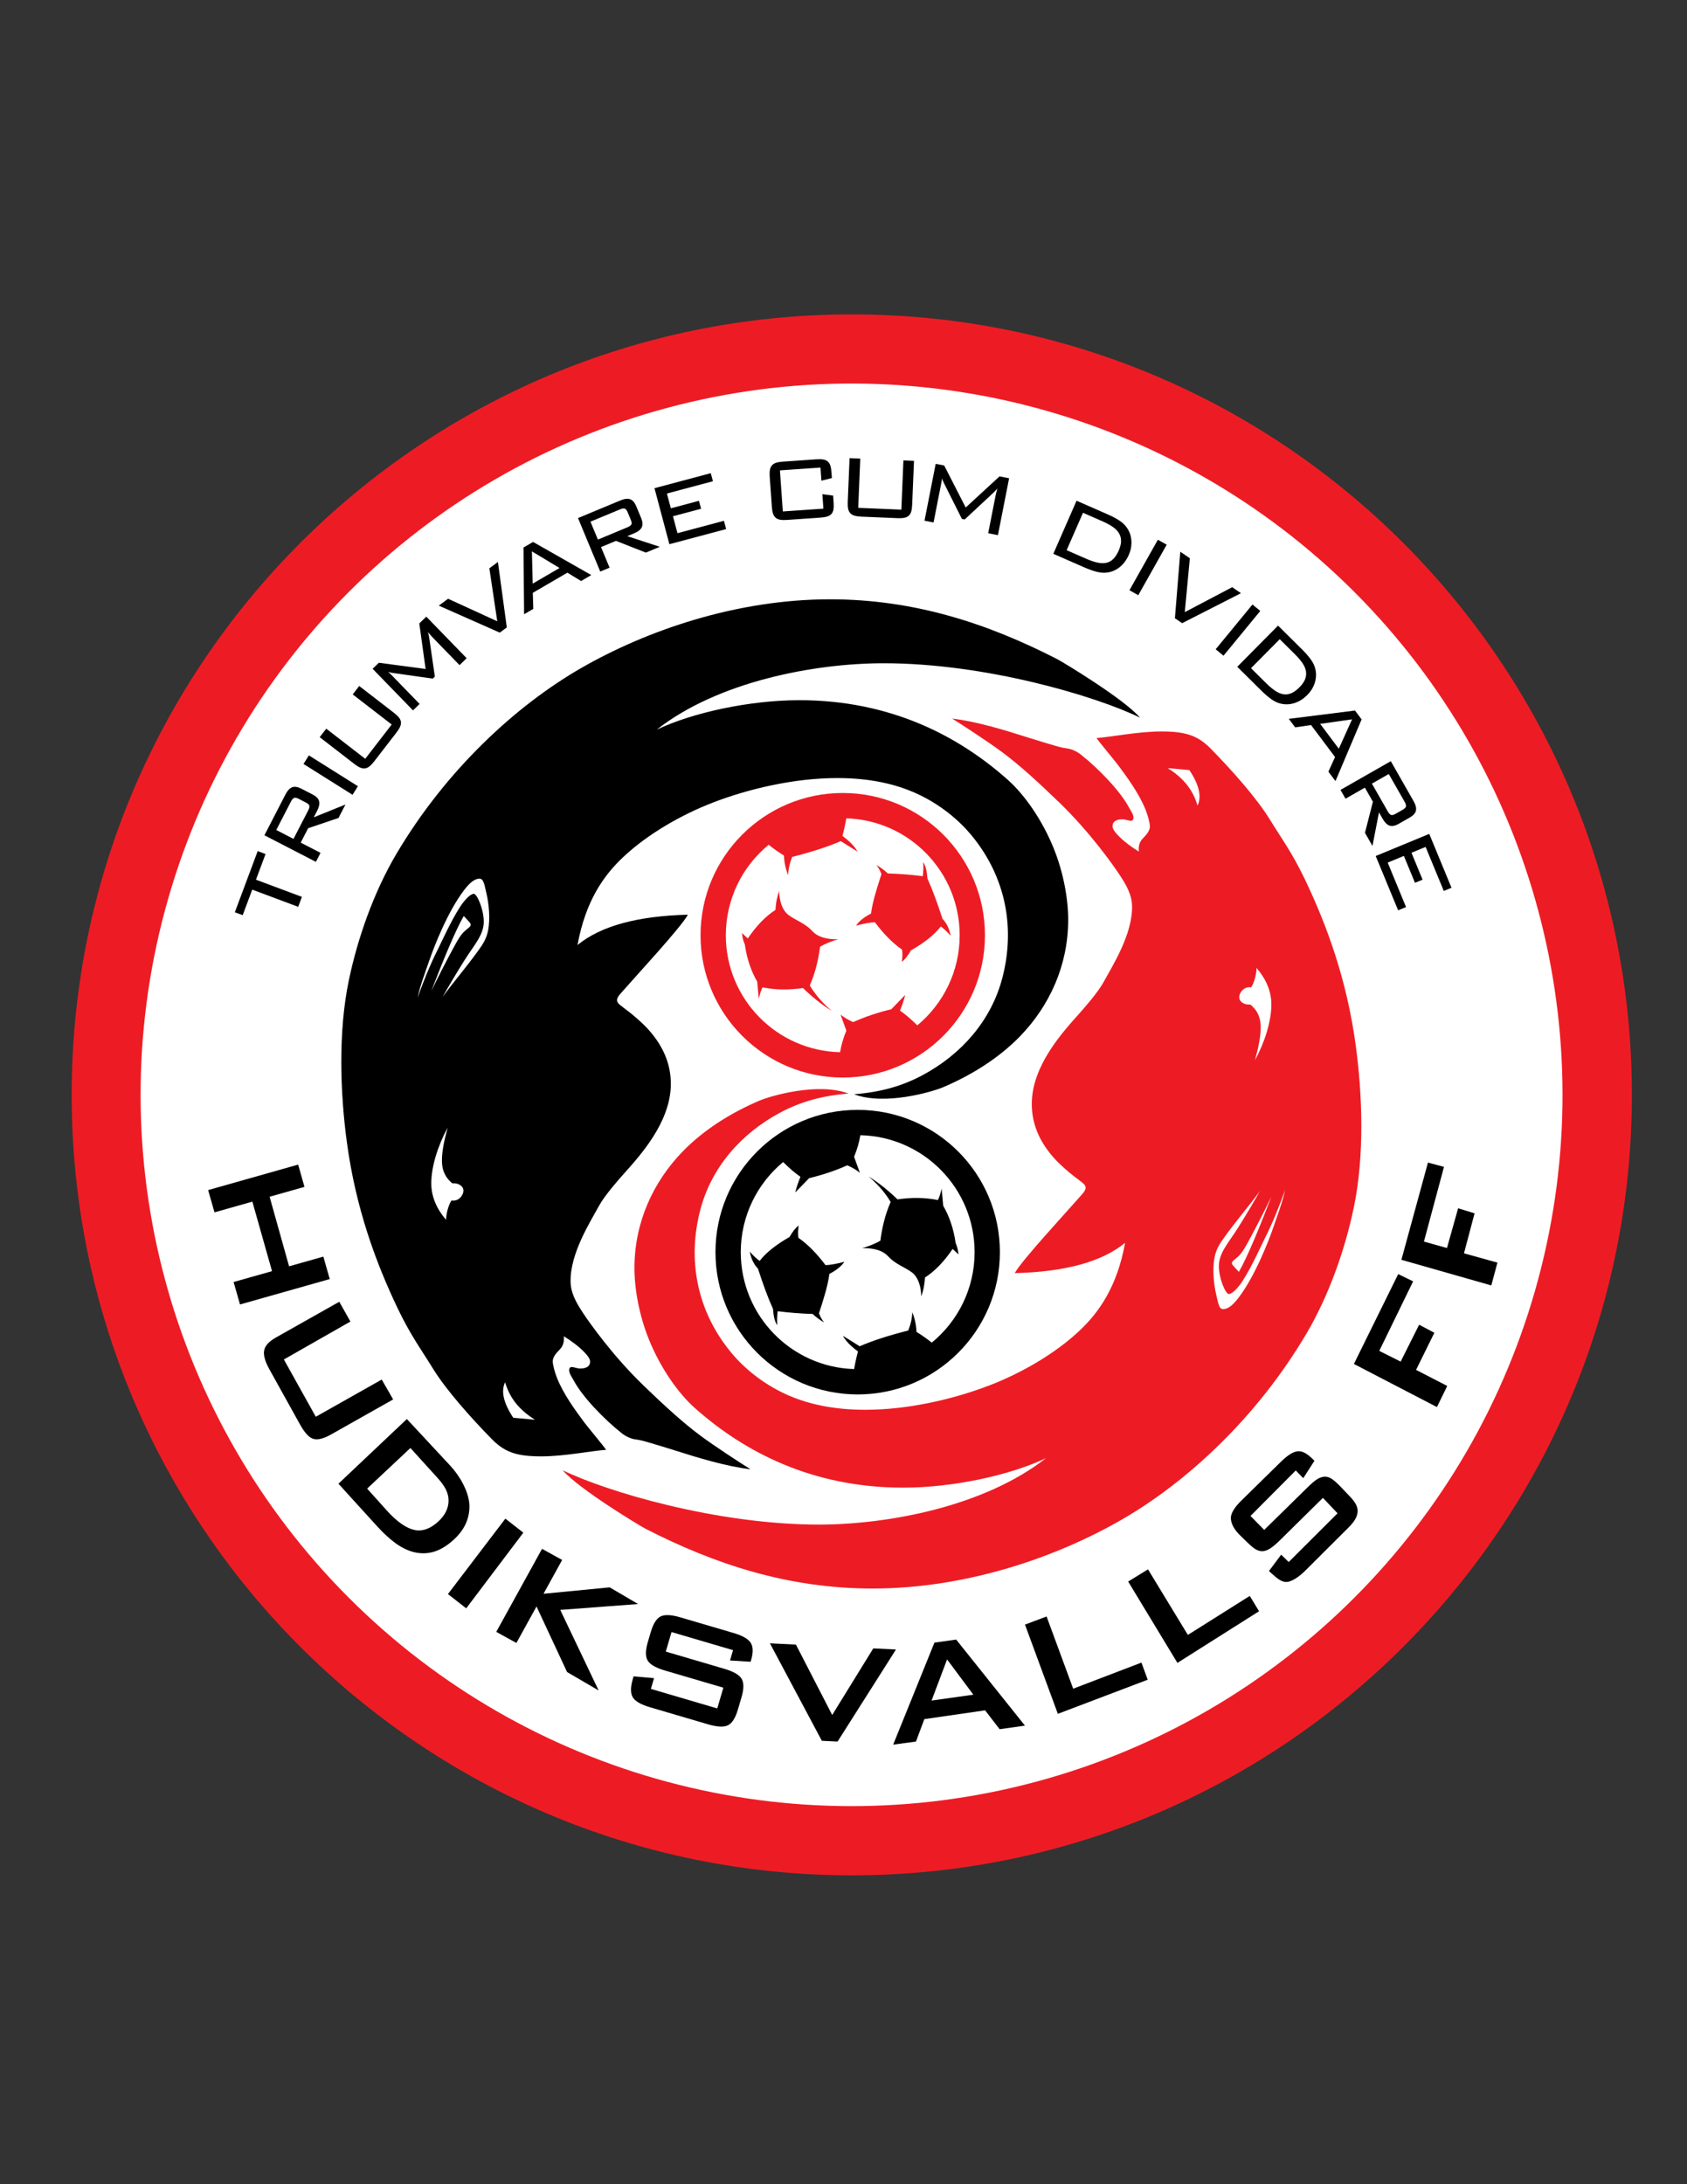 <?xml version="1.0" encoding="iso-8859-1"?>
<!-- Generator: Adobe Illustrator 24.0.1, SVG Export Plug-In . SVG Version: 6.00 Build 0)  -->
<svg version="1.1" id="Layer_1" xmlns="http://www.w3.org/2000/svg" xmlns:xlink="http://www.w3.org/1999/xlink" x="0px" y="0px"
	 viewBox="0 0 612 792" style="enable-background:new 0 0 612 792;" xml:space="preserve">
<rect x="0" y="0" width="612" height="792" fill="#333333" stroke="none"/>
<path style="fill:#ED1C24;" d="M309,114c78.133,0,148.884,31.683,200.101,82.9C560.316,248.117,592,318.866,592,397
	s-31.684,148.884-82.899,200.102C457.884,648.317,387.133,680,309,680c-78.134,0-148.884-31.683-200.1-82.898
	C57.683,545.884,26,475.134,26,397s31.683-148.883,82.9-200.1C160.116,145.683,230.866,114,309,114z"/>
<ellipse transform="matrix(0.707 -0.707 0.707 0.707 -190.218 334.775)" style="fill:#FFFFFF;" cx="309" cy="397" rx="257.952" ry="257.952"/>
<path style="fill:#ED1C24;" d="M305.728,287.54c14.243,0,27.14,5.776,36.476,15.113c9.338,9.336,15.114,22.234,15.114,36.478
	c0,14.244-5.776,27.142-15.114,36.478c-9.336,9.337-22.233,15.113-36.476,15.113c-14.244,0-27.142-5.776-36.479-15.113
	c-9.336-9.336-15.112-22.234-15.112-36.478c0-14.244,5.775-27.141,15.112-36.478C278.586,293.316,291.484,287.54,305.728,287.54z"/>
<path style="fill:#FFFFFF;" d="M319.772,316.962c-0.438-1.186-1.058-2.294-1.855-3.326c1.59,0.936,2.974,1.961,4.153,3.076
	c4.254,0.136,8.486,0.456,12.69,1c0.215-1.692,0.271-3.383,0.153-5.076c0.905,1.244,1.352,3.343,1.539,5.922
	c1.819,3.987,3.64,8.994,5.46,14.613c1.556,1.607,2.508,3.678,2.961,6.134c-1.148-1.285-2.325-2.467-3.576-3.366
	c-2.209,2.897-5.779,5.794-10.844,8.691c-1.103,1.919-2.204,3.355-3.307,4.153c0.272-1.759,0.314-3.263,0.076-4.46
	c-3.584-2.483-6.821-5.909-9.844-9.921c-1.903,0.087-4.249,0.553-6.845,1.231c1.191-1.68,3.012-3.141,5.46-4.384
	C316.543,327.04,318.007,322.343,319.772,316.962L319.772,316.962z M287.386,310.718c-0.906,2.263-1.419,4.48-1.458,6.64
	c-0.888-2.129-1.413-4.5-1.536-7.139c-1.993-1.216-3.823-2.526-5.536-3.903c-9.488,7.779-15.543,19.591-15.543,32.815
	c0,23.097,18.472,41.888,41.445,42.404c0.449-2.61,1.182-5.22,2.281-7.83l-2.112-5.796c1.29,1.02,2.721,1.898,4.571,2.714
	c4.185-1.889,8.802-3.446,13.854-4.671l5.027-5.182c-0.428,1.788-1.066,3.689-1.88,5.681c2.092,1.44,4.184,3.276,6.275,5.351
	c9.387-7.781,15.368-19.528,15.368-32.671c0-22.991-18.304-41.716-41.131-42.396c-0.314,1.958-0.778,4.086-1.393,6.382
	c2.799,2.075,4.586,3.963,5.45,5.681l-6.064-3.8C300.493,306.982,294.6,308.887,287.386,310.718L287.386,310.718z M282.694,323.096
	c-0.038,2.785,0.8,6.836,3.46,8.768c2.699,1.958,5.866,2.882,8.461,5.691c2.079,2.25,5.277,3.113,9.439,3.017
	c-2.442,0.741-4.67,1.617-6.552,2.714c-0.63,4.678-1.665,9.355-3.733,14.034c1.501,2.532,3.914,5.785,7.978,9.249
	c-3.74-2.326-7.408-5.325-10.46-8.307c-4.838,0.721-9.82,0.763-14.659-0.249c-0.566,1.077-0.971,2.572-1.356,4.115l-0.576-6.191
	c-2.086-3.571-3.768-8.18-4.485-13.451c-0.621-1.402-0.874-2.596-1.052-4.161l2.124,1.961c3.14-4.613,6.48-8.077,10.027-10.344
	C281.486,327.012,282.007,324.801,282.694,323.096z"/>
<path d="M154.733,223.688l-0.086-0.088l-0.089,0.086l-2.403,2.335l-0.045,0.044l0.008,0.062l2.283,16.455l-16.9-2.255l-0.06-0.008
	l-0.042,0.042l-2.13,2.069l-0.089,0.086l0.087,0.089l14.473,14.892l0.086,0.089l0.088-0.086l2.222-2.159l0.088-0.085l-0.086-0.089
	l-9.761-10.044c-0.144-0.147-0.296-0.301-0.455-0.46c-0.158-0.158-0.33-0.328-0.516-0.509c-0.183-0.177-0.381-0.359-0.594-0.543
	l0.041,0.016c0.275,0.101,0.532,0.175,0.77,0.223c0.232,0.046,0.453,0.087,0.663,0.124c0.208,0.036,0.405,0.068,0.592,0.096
	l14.063,1.991l0.059,0.009l0.043-0.042l0.67-0.65l0.045-0.045l-0.009-0.061l-2.057-14.108c-0.029-0.277-0.095-0.628-0.201-1.054
	c-0.067-0.276-0.152-0.582-0.252-0.918l0.299,0.353c0.223,0.262,0.413,0.482,0.566,0.659c0.174,0.2,0.321,0.367,0.441,0.5
	c0.124,0.137,0.23,0.251,0.318,0.343l9.761,10.043l0.085,0.089l0.089-0.086l2.404-2.335l0.088-0.086l-0.086-0.089L154.733,223.688z"
	/>
<path d="M501.592,296.91c0.38,0.667,0.778,1.206,1.193,1.616c0.421,0.415,0.86,0.699,1.316,0.852
	c0.461,0.153,0.969,0.176,1.523,0.065c0.548-0.108,1.142-0.346,1.782-0.712l4.02-2.294c0.64-0.365,1.148-0.756,1.519-1.173
	c0.379-0.421,0.617-0.87,0.72-1.344c0.101-0.471,0.079-0.994-0.065-1.567c-0.141-0.565-0.401-1.182-0.782-1.849l-8.212-14.388
	l-0.061-0.107l-0.107,0.061l-18.036,10.293l-0.108,0.062l0.063,0.107l1.697,2.974l0.061,0.108l0.107-0.062l6.919-3.948l2.914,5.106
	l-2.869,11.225l-0.012,0.048l0.025,0.044l2.526,4.427l0.165,0.29l0.064-0.328l2.304-11.844L501.592,296.91z M497.696,284.145
	l6.112-3.488l5.78,10.13c0.185,0.325,0.317,0.623,0.393,0.893c0.073,0.263,0.095,0.499,0.064,0.708c-0.029,0.2-0.137,0.4-0.322,0.6
	c-0.195,0.21-0.474,0.418-0.835,0.625l-2.621,1.496c-0.734,0.418-1.287,0.547-1.66,0.385v0c-0.189-0.082-0.378-0.223-0.564-0.422
	c-0.191-0.204-0.38-0.469-0.566-0.795L497.696,284.145z"/>
<polygon points="180.659,203.99 180.631,203.784 180.464,203.907 177.588,206.027 177.528,206.072 177.538,206.146 180.398,225.287 
	162.622,217.141 162.556,217.11 162.497,217.153 159.351,219.473 159.18,219.6 159.374,219.686 181.239,229.367 181.305,229.396 
	181.362,229.353 183.798,227.557 183.857,227.514 183.848,227.441 "/>
<path d="M193.444,196.544l-0.062-0.035l-0.061,0.036l-3.342,1.947l-0.062,0.036v0.072l0.209,23.911l0.003,0.213l0.183-0.107
	l3.087-1.799l0.064-0.037l-0.002-0.074l-0.173-5.74l12.549-7.31l4.907,2.982l0.063,0.038l0.063-0.036l3.451-2.01l0.186-0.109
	l-0.187-0.106L193.444,196.544z M193.251,211.628l-0.288-11.688l10.025,6.017L193.251,211.628z"/>
<polygon points="112.156,273.972 112.052,273.906 111.986,274.011 110.164,276.91 110.098,277.015 110.202,277.081 127.785,288.131 
	127.891,288.196 127.956,288.092 129.779,285.192 129.845,285.087 129.74,285.022 "/>
<path d="M145.223,260.985c-0.119-0.273-0.283-0.541-0.491-0.803c-0.206-0.258-0.458-0.527-0.753-0.806
	c-0.294-0.277-0.635-0.565-1.021-0.863l-12.548-9.694l-0.099-0.075l-0.076,0.098l-2.204,2.854l-0.076,0.098l0.098,0.075
	l14.044,10.848l-9.6,12.428l-14.045-10.848l-0.097-0.075l-0.076,0.098l-2.23,2.887l-0.076,0.098l0.098,0.075l12.55,9.694
	c0.385,0.298,0.751,0.552,1.096,0.765v0c0.347,0.213,0.675,0.384,0.982,0.513c0.312,0.13,0.615,0.216,0.911,0.26
	c0.296,0.043,0.586,0.043,0.869-0.001c0.283-0.043,0.561-0.132,0.835-0.264c0.272-0.132,0.541-0.307,0.806-0.525
	c0.262-0.216,0.535-0.477,0.817-0.783c0.283-0.305,0.576-0.654,0.881-1.049l7.936-10.274c0.305-0.393,0.569-0.767,0.793-1.117
	c0.225-0.353,0.409-0.682,0.551-0.989c0.145-0.312,0.246-0.616,0.304-0.912c0.059-0.299,0.073-0.59,0.045-0.875
	C145.417,261.54,145.343,261.26,145.223,260.985z"/>
<polygon points="526.518,321.797 518.542,302.488 518.493,302.374 518.38,302.42 499.185,310.349 499.071,310.397 499.119,310.511 
	507.158,329.975 507.207,330.09 507.319,330.043 509.961,328.952 510.075,328.904 510.028,328.79 503.416,312.781 509.287,310.355 
	513.269,319.992 513.315,320.107 513.43,320.06 515.959,319.016 516.073,318.968 516.026,318.854 512.045,309.216 517.173,307.098 
	523.723,322.951 523.769,323.066 523.884,323.019 526.449,321.959 526.565,321.911 "/>
<polygon points="92.854,318.98 96.289,309.793 96.332,309.677 96.217,309.634 93.602,308.655 93.486,308.612 93.442,308.728 
	85.238,330.671 85.195,330.787 85.311,330.83 87.926,331.808 88.042,331.851 88.085,331.735 91.506,322.587 108.058,328.775 
	108.172,328.819 108.216,328.703 109.478,325.327 109.521,325.211 109.406,325.169 "/>
<path d="M227.568,194.411l2.487-1.034c0.709-0.295,1.293-0.622,1.752-0.983c0.464-0.366,0.8-0.766,1.009-1.201
	c0.211-0.438,0.295-0.939,0.255-1.503c-0.04-0.557-0.202-1.176-0.485-1.857l-1.777-4.273c-0.284-0.682-0.609-1.233-0.974-1.653
	c-0.372-0.427-0.787-0.72-1.246-0.88c-0.455-0.159-0.975-0.203-1.562-0.131c-0.579,0.07-1.224,0.253-1.933,0.548l-15.296,6.36
	l-0.115,0.048l0.048,0.114l7.972,19.176l0.048,0.115l0.114-0.047l3.163-1.315l0.114-0.048l-0.047-0.114l-3.058-7.356l5.429-2.257
	l10.781,4.241l0.046,0.018l0.046-0.019l4.706-1.956l0.309-0.128l-0.318-0.105L227.568,194.411z M216.905,195.657l-2.702-6.498
	l10.77-4.478c0.346-0.144,0.658-0.237,0.936-0.278c0.27-0.041,0.507-0.033,0.709,0.023c0.194,0.055,0.381,0.186,0.556,0.396
	c0.184,0.219,0.356,0.521,0.516,0.906l1.159,2.787c0.165,0.397,0.261,0.741,0.288,1.028c0.025,0.274-0.012,0.496-0.113,0.666
	c-0.105,0.178-0.268,0.347-0.489,0.507c-0.227,0.165-0.514,0.32-0.859,0.463L216.905,195.657z"/>
<path d="M113.827,296.362l1.235-2.393c0.352-0.683,0.587-1.31,0.705-1.881c0.12-0.579,0.119-1.102-0.002-1.568
	c-0.121-0.469-0.38-0.908-0.774-1.313c-0.39-0.4-0.913-0.769-1.567-1.108l-4.113-2.122c-0.655-0.338-1.259-0.55-1.811-0.636
	c-0.56-0.087-1.066-0.044-1.519,0.128c-0.45,0.172-0.878,0.475-1.28,0.908c-0.396,0.427-0.773,0.982-1.124,1.664l-7.599,14.721
	l-0.057,0.11l0.11,0.057l18.454,9.525l0.109,0.057l0.057-0.109l1.57-3.044l0.057-0.11l-0.109-0.057l-7.079-3.654l2.697-5.224
	l10.977-3.706l0.047-0.016l0.023-0.044l2.337-4.53l0.154-0.296l-0.31,0.125L113.827,296.362z M112.184,292.914
	c-0.068,0.272-0.187,0.574-0.359,0.908l-5.35,10.365l-6.253-3.228l5.35-10.365c0.171-0.333,0.35-0.604,0.535-0.815v-0.001
	c0.181-0.205,0.367-0.352,0.558-0.438c0.184-0.084,0.411-0.103,0.681-0.056c0.282,0.049,0.608,0.169,0.978,0.36l2.682,1.385
	c0.382,0.197,0.677,0.397,0.883,0.6c0.196,0.193,0.311,0.387,0.343,0.582C112.266,292.414,112.249,292.649,112.184,292.914z"/>
<path d="M362.666,172.754l-0.063-0.012l-0.045,0.043l-12.23,11.244l-7.765-15.178l-0.028-0.054l-0.06-0.012l-2.913-0.573
	l-0.121-0.023l-0.024,0.122l-4.006,20.376l-0.024,0.121l0.122,0.024l3.038,0.597l0.121,0.024l0.024-0.122l2.702-13.742
	c0.036-0.184,0.076-0.396,0.12-0.638c0.041-0.232,0.083-0.47,0.124-0.712c0.042-0.251,0.078-0.517,0.108-0.797l0.011,0.043v0
	c0.073,0.284,0.158,0.537,0.255,0.76c0.097,0.221,0.189,0.427,0.275,0.615c0.088,0.192,0.174,0.372,0.258,0.541l0.001,0
	l6.367,12.695l0.026,0.055l0.061,0.012l0.915,0.18l0.061,0.012l0.046-0.043l10.429-9.72c0.213-0.182,0.464-0.438,0.753-0.766
	c0.187-0.21,0.389-0.454,0.61-0.73l-0.118,0.443c-0.087,0.324-0.16,0.604-0.221,0.845c-0.064,0.247-0.116,0.463-0.159,0.648
	c-0.044,0.184-0.078,0.337-0.102,0.456l-2.702,13.743l-0.023,0.121l0.122,0.024l3.288,0.646l0.122,0.024l0.023-0.122l4.006-20.377
	l0.024-0.121l-0.122-0.024L362.666,172.754z"/>
<path d="M410.433,196.013c-0.064-0.872-0.231-1.699-0.504-2.479c-0.272-0.78-0.649-1.514-1.132-2.199
	c-0.334-0.488-0.733-0.951-1.195-1.387c-0.462-0.436-0.986-0.845-1.575-1.229c-1.171-0.762-2.614-1.52-4.331-2.271l-11.037-4.833
	l-0.113-0.049l-0.05,0.113l-8.328,19.024l-0.051,0.113l0.114,0.049l11.037,4.832c0.858,0.376,1.671,0.7,2.438,0.974
	c0.768,0.274,1.491,0.497,2.168,0.668c0.682,0.172,1.339,0.281,1.972,0.324c0.634,0.044,1.244,0.023,1.83-0.063
	c0.85-0.118,1.657-0.345,2.423-0.681c0.764-0.337,1.487-0.783,2.168-1.337c1.36-1.108,2.438-2.569,3.232-4.382
	c0.374-0.856,0.64-1.717,0.796-2.582C410.449,197.753,410.495,196.885,410.433,196.013z M406.475,197.799
	c-0.14,0.571-0.349,1.174-0.625,1.806c-0.293,0.67-0.606,1.263-0.939,1.781c-0.333,0.515-0.684,0.953-1.055,1.316
	c-0.369,0.361-0.766,0.657-1.187,0.888c-0.42,0.23-0.867,0.395-1.341,0.495c-0.476,0.101-0.981,0.143-1.517,0.128
	c-0.535-0.015-1.103-0.089-1.702-0.221c-0.602-0.132-1.239-0.313-1.912-0.543c-0.677-0.23-1.389-0.509-2.135-0.836l-7.115-3.115
	l5.938-13.562l7.115,3.115c0.734,0.322,1.412,0.652,2.032,0.989c0.62,0.337,1.183,0.681,1.686,1.033v0.001
	c0.503,0.35,0.94,0.719,1.314,1.105c0.372,0.386,0.682,0.791,0.927,1.214c0.247,0.422,0.43,0.866,0.551,1.33
	c0.12,0.465,0.18,0.952,0.176,1.459C406.685,196.69,406.613,197.23,406.475,197.799z"/>
<polygon points="420.157,195.771 420.05,195.71 419.988,195.818 409.798,213.913 409.737,214.021 409.846,214.081 412.829,215.762 
	412.938,215.823 412.998,215.715 423.189,197.62 423.25,197.512 423.143,197.451 "/>
<polygon points="450.186,215.098 450.015,214.98 447.064,212.963 447.004,212.921 446.938,212.956 429.809,221.966 431.641,202.498 
	431.646,202.425 431.587,202.384 428.36,200.178 428.183,200.058 428.166,200.27 426.233,224.105 426.228,224.175 426.287,224.216 
	428.787,225.924 428.848,225.966 428.913,225.933 450.002,215.192 "/>
<polygon points="457.199,221.531 457.102,221.452 454.458,219.277 454.362,219.199 454.283,219.295 441.095,235.336 
	441.017,235.432 441.112,235.51 443.758,237.685 443.852,237.764 443.932,237.668 457.12,221.627 "/>
<path d="M493.956,260.856l-0.043-0.056l-2.32-3.094l-0.043-0.058l-0.07,0.009l-23.727,2.979l-0.211,0.027l0.128,0.17l2.144,2.858
	l0.045,0.059l0.072-0.011l5.681-0.837l8.715,11.618l-2.393,5.22l-0.031,0.067l0.044,0.058l2.396,3.194l0.129,0.172l0.084-0.198
	l9.373-22.113L493.956,260.856z M485.685,271.493l-6.762-9.013l11.576-1.641L485.685,271.493z"/>
<polygon points="262.659,188.962 262.627,188.843 262.507,188.874 245.77,193.334 244.134,187.195 254.209,184.511 254.33,184.479 
	254.297,184.359 253.593,181.715 253.561,181.595 253.442,181.627 243.366,184.312 241.938,178.951 258.512,174.534 
	258.632,174.502 258.6,174.383 257.885,171.7 257.853,171.58 257.734,171.612 237.546,176.99 237.427,177.022 237.458,177.142 
	242.805,197.209 242.836,197.328 242.956,197.297 263.306,191.875 263.426,191.843 263.394,191.723 "/>
<path d="M327.861,166.952l-0.124-0.005l-0.005,0.124l-0.743,17.729l-15.65-0.656l0.742-17.73l0.006-0.124l-0.124-0.005l-3.636-0.152
	l-0.123-0.005l-0.006,0.124l-0.664,15.843c-0.021,0.487-0.018,0.934,0.009,1.337c0.025,0.406,0.075,0.773,0.148,1.098
	c0.074,0.329,0.179,0.626,0.313,0.892c0.137,0.268,0.303,0.505,0.501,0.71c0.197,0.204,0.431,0.381,0.696,0.528
	c0.265,0.147,0.563,0.266,0.892,0.355c0.324,0.088,0.694,0.16,1.109,0.215c0.41,0.054,0.865,0.092,1.361,0.113l12.938,0.542
	c0.497,0.021,0.952,0.021,1.365,0.001c0.416-0.02,0.79-0.061,1.124-0.122c0.337-0.062,0.643-0.155,0.918-0.278
	c0.277-0.124,0.523-0.281,0.737-0.468c0.216-0.189,0.4-0.412,0.555-0.667c0.153-0.254,0.276-0.543,0.371-0.865
	c0.184-0.633,0.296-1.438,0.337-2.413l0.664-15.843l0.006-0.123l-0.124-0.006L327.861,166.952z"/>
<path d="M302.239,179.805l-0.007-0.101l-0.1-0.013l-3.647-0.481l-0.15-0.02l0.011,0.151l0.361,5.099l-14.719,1.017l-1.055-14.897
	l14.719-1.015l0.326,4.614l0.011,0.147l0.143-0.037l3.55-0.896l0.1-0.025l-0.006-0.103l-0.141-1.984
	c-0.035-0.489-0.086-0.936-0.154-1.339c-0.067-0.403-0.152-0.765-0.253-1.083l0,0c-0.102-0.321-0.232-0.609-0.393-0.862
	c-0.16-0.254-0.35-0.473-0.568-0.657c-0.219-0.184-0.467-0.335-0.745-0.453c-0.275-0.118-0.582-0.204-0.918-0.257
	c-0.331-0.053-0.704-0.085-1.116-0.094c-0.412-0.009-0.863,0.003-1.352,0.037l-12.082,0.834c-0.49,0.034-0.938,0.083-1.345,0.149
	c-0.408,0.066-0.771,0.148-1.091,0.247c-0.325,0.099-0.617,0.226-0.874,0.38c-0.259,0.156-0.485,0.34-0.674,0.551v0
	c-0.19,0.212-0.348,0.455-0.475,0.728c-0.125,0.272-0.221,0.574-0.283,0.908c-0.062,0.328-0.101,0.699-0.114,1.109
	c-0.014,0.41-0.003,0.859,0.031,1.348l0.78,11.013c0.035,0.49,0.088,0.937,0.158,1.34c0.072,0.404,0.162,0.766,0.27,1.083
	c0.109,0.321,0.245,0.608,0.407,0.859c0.164,0.253,0.356,0.473,0.574,0.656c0.219,0.184,0.467,0.335,0.745,0.453
	c0.276,0.117,0.582,0.204,0.918,0.257c0.332,0.053,0.703,0.083,1.115,0.093c0.412,0.009,0.863-0.003,1.353-0.036l12.082-0.834
	c0.49-0.033,0.938-0.083,1.345-0.15c0.407-0.065,0.771-0.148,1.091-0.245c0.325-0.1,0.617-0.227,0.874-0.381
	c0.259-0.156,0.484-0.34,0.673-0.551c0.19-0.211,0.348-0.455,0.471-0.73c0.122-0.272,0.211-0.575,0.267-0.908
	c0.056-0.327,0.088-0.697,0.099-1.107c0.01-0.409-0.003-0.859-0.037-1.346L302.239,179.805z"/>
<path d="M472.07,253.775c0.766-0.487,1.495-1.082,2.191-1.784c0.657-0.665,1.215-1.372,1.672-2.122
	c0.457-0.751,0.814-1.546,1.068-2.382c0.255-0.837,0.395-1.668,0.421-2.494c0.027-0.825-0.061-1.646-0.264-2.458h0.001
	c-0.137-0.575-0.343-1.15-0.617-1.725c-0.274-0.573-0.617-1.144-1.028-1.713c-0.409-0.567-0.883-1.158-1.419-1.77
	c-0.537-0.612-1.139-1.249-1.804-1.907l-8.559-8.48l-0.088-0.087l-0.087,0.087l-14.617,14.752l-0.087,0.088l0.088,0.087l8.559,8.48
	c0.665,0.659,1.307,1.254,1.925,1.786c0.615,0.531,1.21,0.999,1.782,1.404c0.574,0.406,1.147,0.743,1.722,1.012
	c0.576,0.269,1.153,0.47,1.73,0.601v0c0.834,0.195,1.67,0.274,2.506,0.235c0.834-0.039,1.67-0.195,2.505-0.467
	C470.505,254.644,471.304,254.264,472.07,253.775z M467.032,251.762c-0.476,0.063-0.952,0.056-1.43-0.021
	c-0.478-0.077-0.965-0.219-1.46-0.426c-0.495-0.207-0.999-0.48-1.509-0.818c-0.514-0.339-1.043-0.738-1.59-1.194
	c-0.548-0.458-1.111-0.974-1.69-1.548l-5.518-5.467l10.42-10.517l5.517,5.467c0.572,0.566,1.086,1.118,1.541,1.653v0
	c0.457,0.537,0.857,1.061,1.202,1.571c0.343,0.508,0.619,1.009,0.828,1.505c0.209,0.494,0.353,0.983,0.429,1.466
	c0.076,0.482,0.088,0.961,0.034,1.439c-0.055,0.477-0.175,0.952-0.359,1.425c-0.186,0.472-0.447,0.95-0.782,1.432
	c-0.336,0.483-0.748,0.971-1.232,1.46c-0.516,0.52-1.022,0.961-1.518,1.323c-0.493,0.36-0.979,0.643-1.458,0.848
	C467.982,251.564,467.508,251.698,467.032,251.762z"/>
<polygon points="231.476,581.629 221.188,575.581 197.175,577.908 203.937,565.646 196.633,561.618 180.03,591.722 187.335,595.75 
	194.636,582.512 205.723,606.296 217.176,612.975 203.239,583.757 "/>
<path d="M266.17,592.151l-19.34-5.688c-3.313-0.974-5.71-1.077-7.2-0.323c-1.482,0.768-2.666,2.641-3.549,5.644l-1.07,3.643
	c-0.883,3.003-0.901,5.219-0.071,6.667c0.845,1.44,2.917,2.65,6.229,3.625l21.245,6.246l-2.211,7.52l-24.086-7.082l1.147-3.897
	l-7.414-0.653l-0.267,0.906c-0.879,2.992-0.896,5.208-0.045,6.662c0.844,1.44,2.938,2.657,6.274,3.638l21.047,6.188
	c3.335,0.981,5.754,1.09,7.244,0.337c1.503-0.762,2.688-2.635,3.567-5.628l1.332-4.525c0.883-3.003,0.9-5.22,0.048-6.674
	c-0.844-1.44-2.939-2.657-6.273-3.639l-21.245-6.246l2.082-7.081l22.313,6.56l-1.102,3.75l7.471,0.46l0.2-0.682
	c0.795-2.705,0.744-4.768-0.165-6.192C271.43,594.275,269.374,593.093,266.17,592.151z"/>
<polygon points="117.306,455.653 104.873,459.171 97.806,433.947 110.452,430.369 108.165,422.289 75.505,431.53 77.811,439.605 
	91.549,435.718 98.682,460.923 84.742,464.867 87.075,473.006 119.62,463.797 "/>
<polygon points="183.333,550.663 162.502,578.015 169.131,583.19 189.851,555.758 "/>
<path d="M170.265,545.477c-0.249-4.573-3.378-10.201-6.906-13.992l-15.761-16.938l-24.821,23.458l14.058,15.452
	c2.409,2.648,4.621,4.617,6.498,6.002c4.063,2.996,8.794,4.646,13.769,3.294c2.804-0.761,5.419-2.497,7.767-4.7
	C168.818,554.348,170.514,550.049,170.265,545.477z M159.117,551.591c-2.874,2.695-5.756,3.767-8.634,3.207
	c-2.873-0.558-6.341-2.832-10.145-7.065l-7.149-7.954l15.7-14.729l9.929,10.953c2.589,2.856,3.872,5.292,3.902,7.969
	C162.75,546.648,161.683,549.183,159.117,551.591z"/>
<path d="M138.479,500.231l-23.921,13.494l-11.577-20.775l24.141-13.753l-4.045-7.171l-22.866,12.897
	c-2.736,1.544-3.969,2.98-4.353,4.613c-0.385,1.633,0.175,3.928,1.856,6.955l11.027,19.859c1.693,3.049,3.256,4.855,4.854,5.363
	c1.584,0.503,3.751-0.015,6.488-1.558l22.539-12.714L138.479,500.231z"/>
<polygon points="316.807,597.712 301.899,621.866 288.742,596.34 279.31,595.878 298.145,631.218 303.852,631.497 325.036,598.114 
	"/>
<path d="M486.133,538.888c-2.191-2.236-3.688-3.46-5.468-3.438c-2.034,0.024-3.752,1.365-6.234,3.801l-15.812,15.504l-4.969-5.068
	l16.407-16.485l2.735,2.789l4.044-6.298l-0.497-0.508c-1.935-1.975-3.742-3.06-5.43-2.962c-1.67,0.1-3.763,1.404-6.147,3.743
	l-14.394,14.114c-2.466,2.418-3.777,4.538-3.846,6.205c-0.052,1.668,0.811,3.863,3.003,6.099l3.04,2.959
	c2.243,2.183,3.601,3.15,5.433,3.131c1.909-0.045,3.963-1.64,6.423-4.065l15.501-15.281l5.305,5.607l-17.72,17.667l-2.73-2.671
	l-4.432,5.926l0.794,0.731c2.295,2.112,3.862,3.285,5.546,3.25c1.67-0.035,4.309-1.595,6.771-4.048l15.663-15.609
	c2.483-2.434,3.318-4.244,3.386-5.911c0.068-1.684-0.694-3.242-2.848-5.496L486.133,538.888z"/>
<polygon points="531.094,454.46 534.936,439.959 528.971,438.135 524.918,452.545 516.565,450.199 523.84,423.116 518.029,421.553 
	508.388,456.809 541.004,466.104 543.229,457.834 "/>
<polygon points="520.345,483.271 514.832,480.348 508.12,493.728 500.364,489.84 512.643,464.628 507.235,461.992 491.159,494.577 
	521.284,510.211 525.016,502.555 513.714,496.726 "/>
<path d="M338.988,595.623l-14.971,36.994l8.272-1.126l3.042-8.128l22.04-3.185l5.27,6.837l9.192-1.291l-24.961-31.208
	L338.988,595.623z M337.947,616.631l5.628-14.915l9.535,12.785L337.947,616.631z"/>
<polygon points="389.323,612.33 379.673,586.143 371.841,589.089 383.762,621.443 416.362,609.074 414.08,602.867 "/>
<polygon points="430.926,592.829 416.465,569.051 409.272,573.477 427.139,602.972 456.751,584.243 453.383,578.69 "/>
<path d="M311.145,505.626c-14.243,0-27.14-5.776-36.477-15.112c-9.337-9.336-15.112-22.234-15.112-36.478
	c0-14.243,5.775-27.141,15.112-36.478c9.337-9.337,22.234-15.112,36.477-15.112c14.244,0,27.142,5.775,36.479,15.112
	c9.336,9.337,15.112,22.234,15.112,36.478c0,14.244-5.776,27.142-15.112,36.478C338.287,499.85,325.39,505.626,311.145,505.626z"/>
<path style="fill:#FFFFFF;" d="M297.101,476.204c0.439,1.186,1.058,2.295,1.856,3.327c-1.59-0.936-2.974-1.961-4.153-3.077
	c-4.254-0.135-8.486-0.455-12.689-0.999c-0.216,1.691-0.272,3.383-0.155,5.075c-0.905-1.243-1.351-3.342-1.538-5.922
	c-1.819-3.987-3.64-8.993-5.46-14.612c-1.556-1.607-2.509-3.678-2.961-6.134c1.148,1.285,2.325,2.467,3.577,3.364
	c2.208-2.896,5.778-5.793,10.844-8.69c1.102-1.92,2.204-3.355,3.306-4.153c-0.272,1.759-0.314,3.263-0.077,4.461
	c3.583,2.482,6.821,5.909,9.844,9.921c1.903-0.087,4.249-0.552,6.845-1.23c-1.191,1.68-3.012,3.141-5.46,4.384
	C300.331,466.126,298.867,470.823,297.101,476.204L297.101,476.204z M329.487,482.449c0.906-2.263,1.419-4.48,1.458-6.641
	c0.889,2.129,1.412,4.501,1.535,7.14c1.994,1.216,3.824,2.526,5.537,3.902c9.488-7.779,15.543-19.591,15.543-32.815
	c0-23.096-18.471-41.887-41.445-42.403c-0.449,2.61-1.182,5.22-2.28,7.83l2.111,5.796c-1.29-1.021-2.721-1.898-4.571-2.714
	c-4.184,1.888-8.802,3.445-13.853,4.671l-5.028,5.182c0.428-1.787,1.067-3.688,1.881-5.68c-2.092-1.44-4.184-3.276-6.276-5.352
	c-9.387,7.78-15.368,19.528-15.368,32.67c0,22.992,18.304,41.717,41.13,42.396c0.314-1.958,0.778-4.086,1.394-6.383
	c-2.801-2.075-4.587-3.962-5.45-5.681l6.064,3.8C316.381,486.185,322.273,484.279,329.487,482.449L329.487,482.449z M334.18,470.071
	c0.038-2.785-0.801-6.836-3.461-8.768c-2.698-1.959-5.865-2.883-8.46-5.691c-2.078-2.25-5.277-3.113-9.439-3.018
	c2.442-0.74,4.671-1.617,6.552-2.715c0.631-4.677,1.665-9.354,3.734-14.032c-1.502-2.533-3.915-5.786-7.978-9.249
	c3.739,2.325,7.407,5.324,10.459,8.307c4.839-0.721,9.82-0.763,14.659,0.249c0.567-1.076,0.97-2.571,1.356-4.114l0.575,6.191
	c2.087,3.57,3.769,8.18,4.485,13.45c0.621,1.402,0.874,2.597,1.053,4.162l-2.125-1.962c-3.14,4.613-6.478,8.077-10.027,10.345
	C335.387,466.155,334.866,468.365,334.18,470.071z"/>
<path style="fill:#ED1C24;" d="M408.162,450.657c-2.913,15.94-9.476,25.225-16.629,31.933c-8.938,8.382-21.137,15.354-32.58,19.755
	c-12.704,4.887-29.309,8.854-45.021,8.85c-11.461-0.003-20.935-2.024-28.864-5.654c-8.603-3.938-15.349-9.7-19.756-15.017
	c-12.678-15.292-15.949-33.876-11.264-51.805c4.071-15.577,14.942-27.751,28.88-35.229c7.496-4.021,15.447-6.227,24.913-6.948
	c-11.111-4.229-28.479,0.909-32.3,2.539c-10.207,4.35-20.193,10.506-27.958,18.526c-10.71,11.064-17.391,25.695-17.421,42.095
	c-0.013,7.506,1.636,17.042,5.251,25.995c4.029,9.978,10.36,19.265,16.679,24.881c17.627,15.673,42.338,28.881,75.688,28.85
	c17.99-0.016,38.574-4.476,51.648-10.677c-22.198,17.395-56.982,24.047-82.234,24.07c-36.957,0.033-77.03-11.891-93.072-19.707
	c5.782,6.783,28.118,20.225,30.025,21.203c25.247,12.957,51.924,21.692,82.382,21.692c33.861,0,66.551-11.207,90.583-25.083
	c23.296-13.452,48.743-36.721,66.844-67.371c8.002-13.552,13.925-30.155,17.161-45.662c3.939-18.871,3.13-40.883,0.723-58.733
	c-3.229-23.941-10.498-43.673-18.49-60.377c-4.686-9.795-8.963-15.538-12.605-21.499c-4.815-7.881-13.759-17.894-21.538-25.843
	c-3.404-3.478-6.388-4.682-8.841-5.315c-2.839-0.733-6.208-0.903-9.063-0.894c-8.57,0.026-17.925,1.99-23.498,2.374
	c0.421,0.825,6.526,8.115,7.826,9.849c3.319,4.425,7.71,10.474,9.969,16.207c0.784,1.991,1.548,4.659,1.548,6.078
	c0,1.745-1.659,3.302-2.612,4.34c-0.952,1.037-1.617,2.331-1.39,4.716c-2.596-1.613-5.179-3.49-7.203-5.527
	c-1.332-1.339-2.352-2.656-2.352-3.682c0.001-1.627,1.317-2.525,3.607-2.494c1.216,0.017,2.251,0.526,2.994,0.542
	c0.656,0.014,1.105-0.382,0.979-1.477c-0.123-1.069-0.926-2.104-1.602-3.368c-3.262-6.088-11.113-14.158-17.482-19.192
	c-1.456-1.152-3.422-2.029-4.938-2.21c-1.377-0.165-2.866-0.532-4.219-0.935c-3.086-0.916-6.203-1.82-9.474-2.864
	c-9.156-2.921-19.056-5.954-28.045-7.032c4.085,2.554,12.911,8.291,18.318,12.308c6.253,4.644,13.076,10.909,20.47,18.043
	c11.214,10.819,19.642,22.8,21.93,26.265c2.628,3.978,4.521,7.383,4.56,11.559c0.095,10.269-7.198,21.592-10.327,27.357
	c-1.986,3.66-6.906,9.27-8.962,11.574c-5.917,6.629-16.771,18.473-17.082,32.032c-0.15,6.507,1.945,13.478,8.201,20.382
	c2.039,2.249,4.95,4.781,7.266,6.571c2.505,1.939,3.97,2.743,4.049,3.897c0.093,1.348-1.553,2.732-3.298,4.76
	c-3.528,4.095-19.829,21.632-22.419,26.341C386.41,461.181,399.695,457.569,408.162,450.657L408.162,450.657z M423.609,278.514
	l7.868,0.73c3.535,5.331,4.52,9.618,2.955,12.859C432.704,286.277,429.348,282.152,423.609,278.514L423.609,278.514z
	 M455.265,384.459c1.299-4.744,2.087-8.635,2.085-11.949c-0.001-2.89-0.725-5.735-3.731-8.248c-1.269,0.058-2.423-0.167-3.365-1.057
	c-1.097-1.035-0.739-2.571,0.014-3.616c0.853-1.183,2.041-1.803,3.623-1.578c1.217-1.82,1.991-5.274,1.939-7.029
	c3.295,3.794,5.319,8.213,5.383,12.979C461.293,370.163,458.786,377.997,455.265,384.459L455.265,384.459z M457.08,431.825
	c-1.284,2.423-5.381,9.307-7.945,13.355c-3.423,5.401-6.926,9.118-6.963,13.814c-0.035,4.584,2.479,10.292,3.628,10.226
	c1.249-0.071,3.265-2.091,5.037-4.832c3.354-5.188,7.155-13.694,8.164-15.663c2.454-4.79,5.376-11.965,7.186-17.245
	c-0.923,4.453-2.77,9.216-4.335,13.782c-1.643,4.791-6.608,17.552-12.521,25.268c-1.88,2.453-3.69,4.203-5.684,4.172
	c-1.471-0.021-1.772-2.513-2.409-5.15c-0.987-4.099-1.417-9.387-0.669-13.434c0.582-3.148,1.902-5.154,3.721-7.66
	C449.202,441.69,453.324,437.089,457.08,431.825L457.08,431.825z M461.214,433.958c-4.302,11.142-8.617,21.681-11.776,27.225
	c-0.885-0.905-1.547-1.693-1.973-2.139c-1.367-1.435-0.021-1.83,1.749-3.458c1.418-1.302,2.707-3.69,3.292-4.745
	C455.274,445.846,458.765,439.005,461.214,433.958z"/>
<path d="M209.51,342.665c2.913-15.94,9.474-25.225,16.628-31.933c8.938-8.381,21.138-15.353,32.581-19.754
	c12.704-4.886,29.308-8.854,45.02-8.85c11.461,0.003,20.934,2.024,28.863,5.654c8.605,3.938,15.35,9.7,19.757,15.016
	c12.678,15.292,15.948,33.877,11.264,51.805c-4.072,15.577-14.942,27.751-28.881,35.228c-7.495,4.022-15.446,6.227-24.912,6.947
	c11.11,4.23,28.479-0.909,32.301-2.537c10.207-4.351,20.193-10.506,27.958-18.527c10.71-11.065,17.391-25.695,17.42-42.095
	c0.013-7.505-1.637-17.041-5.251-25.995c-4.028-9.978-10.359-19.265-16.678-24.881c-17.628-15.671-42.339-28.881-75.688-28.849
	c-17.991,0.017-38.574,4.476-51.65,10.677c22.198-17.395,56.982-24.047,82.234-24.07c36.957-0.033,77.031,11.89,93.072,19.707
	c-5.782-6.783-28.117-20.225-30.024-21.203c-25.247-12.957-51.925-21.693-82.381-21.693c-33.862,0-66.552,11.207-90.584,25.084
	c-23.295,13.452-48.743,36.721-66.843,67.371c-8.002,13.553-13.925,30.155-17.161,45.663c-3.938,18.871-3.131,40.882-0.723,58.732
	c3.229,23.94,10.497,43.673,18.489,60.376c4.688,9.797,8.963,15.539,12.606,21.499c4.816,7.883,13.759,17.894,21.539,25.845
	c3.404,3.478,6.387,4.681,8.839,5.313c2.84,0.733,6.208,0.903,9.065,0.896c8.57-0.027,17.925-1.991,23.498-2.375
	c-0.421-0.824-6.527-8.114-7.827-9.848c-3.319-4.426-7.709-10.475-9.969-16.207c-0.784-1.991-1.548-4.659-1.548-6.079
	c0-1.744,1.659-3.302,2.612-4.339c0.953-1.038,1.618-2.332,1.39-4.717c2.597,1.613,5.18,3.49,7.205,5.526
	c1.33,1.339,2.352,2.656,2.351,3.683c-0.001,1.627-1.316,2.525-3.607,2.494c-1.216-0.016-2.251-0.526-2.995-0.542
	c-0.656-0.013-1.104,0.383-0.979,1.477c0.123,1.069,0.925,2.105,1.602,3.368c3.261,6.088,11.113,14.158,17.481,19.192
	c1.456,1.151,3.423,2.028,4.939,2.21c1.377,0.166,2.866,0.532,4.218,0.934c3.085,0.917,6.203,1.821,9.473,2.864
	c9.156,2.921,19.057,5.954,28.045,7.032c-4.085-2.555-12.911-8.291-18.319-12.308c-6.251-4.644-13.076-10.909-20.469-18.043
	c-11.213-10.819-19.642-22.8-21.931-26.266c-2.626-3.977-4.519-7.383-4.558-11.558c-0.096-10.27,7.198-21.592,10.326-27.357
	c1.987-3.66,6.907-9.27,8.962-11.574c5.917-6.628,16.771-18.472,17.082-32.031c0.149-6.508-1.945-13.479-8.201-20.382
	c-2.039-2.25-4.951-4.782-7.266-6.573c-2.505-1.938-3.97-2.742-4.049-3.895c-0.093-1.348,1.554-2.734,3.299-4.761
	c3.527-4.095,19.828-21.631,22.419-26.341C231.261,332.141,217.977,335.752,209.51,342.665L209.51,342.665z M194.063,514.809
	l-7.869-0.729c-3.535-5.331-4.52-9.617-2.956-12.858C184.968,507.046,188.324,511.17,194.063,514.809L194.063,514.809z
	 M162.407,408.864c-1.299,4.744-2.087,8.634-2.085,11.949c0.002,2.89,0.725,5.734,3.731,8.248c1.268-0.058,2.423,0.167,3.367,1.056
	c1.095,1.035,0.739,2.571-0.014,3.616c-0.854,1.184-2.041,1.803-3.624,1.578c-1.216,1.819-1.99,5.273-1.938,7.028
	c-3.294-3.794-5.319-8.213-5.383-12.979C156.378,423.16,158.885,415.327,162.407,408.864L162.407,408.864z M160.591,361.498
	c1.285-2.424,5.382-9.308,7.946-13.355c3.422-5.401,6.924-9.118,6.961-13.814c0.036-4.583-2.479-10.292-3.627-10.226
	c-1.25,0.071-3.265,2.091-5.037,4.833c-3.355,5.187-7.156,13.693-8.164,15.662c-2.454,4.79-5.377,11.964-7.187,17.246
	c0.922-4.454,2.77-9.216,4.335-13.784c1.643-4.789,6.608-17.551,12.521-25.266c1.88-2.453,3.69-4.203,5.684-4.173
	c1.47,0.023,1.773,2.513,2.409,5.151c0.988,4.098,1.417,9.387,0.67,13.433c-0.582,3.147-1.902,5.154-3.722,7.66
	C168.47,351.633,164.346,356.233,160.591,361.498L160.591,361.498z M156.457,359.365c4.302-11.142,8.618-21.681,11.778-27.225
	c0.885,0.907,1.547,1.693,1.972,2.139c1.367,1.435,0.021,1.832-1.75,3.457c-1.417,1.302-2.707,3.691-3.292,4.747
	C162.396,347.477,158.906,354.318,156.457,359.365z"/>
</svg>
